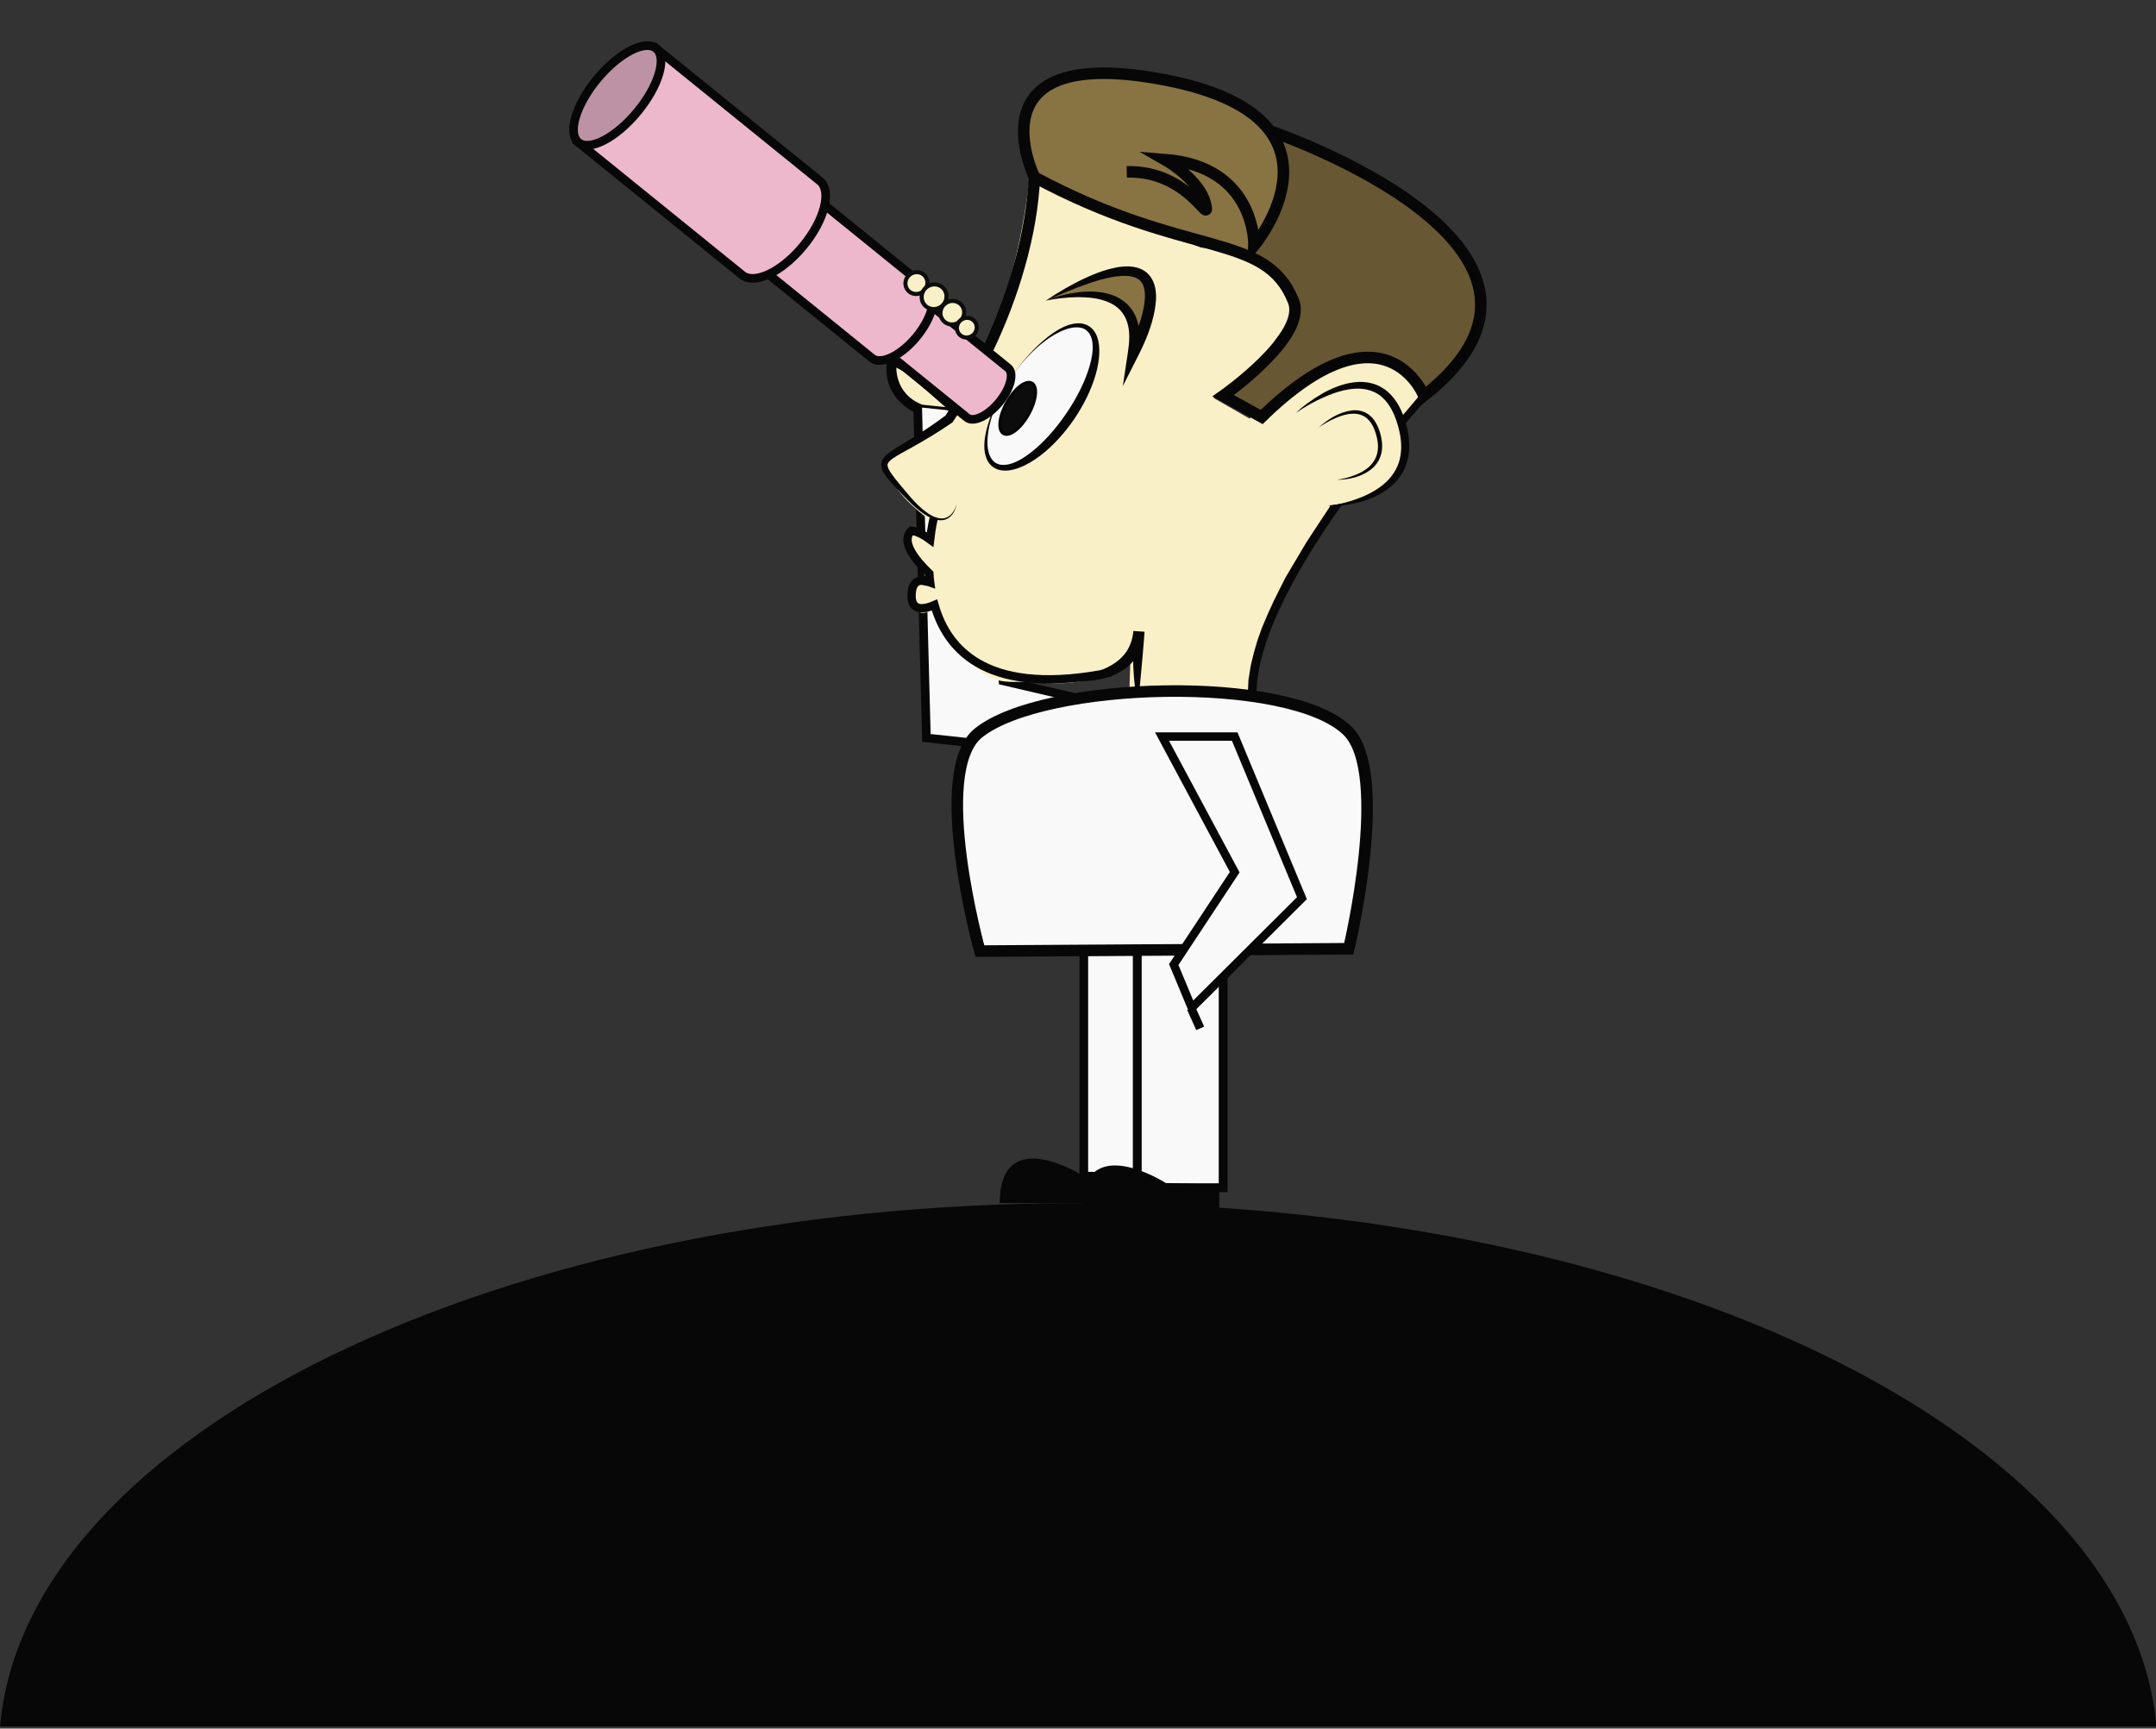 <?xml version="1.0" encoding="utf-8"?>
<!-- Generator: Adobe Illustrator 15.0.0, SVG Export Plug-In  -->
<!DOCTYPE svg PUBLIC "-//W3C//DTD SVG 1.1//EN" "http://www.w3.org/Graphics/SVG/1.1/DTD/svg11.dtd">
<svg version="1.1"
	 xmlns="http://www.w3.org/2000/svg" xmlns:xlink="http://www.w3.org/1999/xlink" xmlns:a="http://ns.adobe.com/AdobeSVGViewerExtensions/3.0/"
	 x="0px" y="0px" width="444px" height="356px" viewBox="0 -8.503 444 356"
	 overflow="visible" enable-background="new 0 -8.503 444 356" xml:space="preserve">
<rect x="0" y="-8.503" width="444" height="356" fill="#333333" stroke="none"/>
<defs>
</defs>
<path fill="#F9F9F9" stroke="#070707" stroke-width="1.783" stroke-miterlimit="10" d="M201.685,82.058l4.875,49.653l14.518,3.384
	l11.072,12.839l-41.37-4.457l-1.788-67.733c0,0-6.854-2.717-5.344-10.389"/>
<path fill="none" stroke="#070707" stroke-width="1.783" stroke-miterlimit="10" d="M293.246,73.004c0,0-34.783,37.69-35.358,60.773
	"/>
<path fill="#FAF0C7" d="M263.552,79.595l8.02,16.146c0,0,11.521-0.344,15.272-5.421c3.751-5.078,3.791-16.066-5.306-19.327
	l-3.531-0.374l-6.436,2.785L263.552,79.595z"/>
<path fill="#FAF0C7" d="M212.044,27.98l16.298,7.725l13.117,4.413l18.067,7.345c0,0,4.644,6.087,4.433,7.869
	c-0.212,1.782-2.146,9.026-2.146,9.026l-11.88,9.102l7.388,4.243l6.645-5.997l5.562-3.714l3.022-1.413l8.156-1.214
	c0,0,9.008,0.701,11.332,7.934l-3.73,4.404c0,0-8.523-6.514-13.396-4.428s-9.495,6.132-9.495,6.132l8.504,16.334l-4.854,7.384
	l-4.358,7.331l-2.33,4.656l-1.338,2.922l-1.14,2.674l-0.942,2.625l-0.692,2.377l-0.694,2.823l-0.494,3.121l-0.1,2.814
	c0,0-15.748-1.098-24.415,0l0.297-9.369l-2.326,2.859l-6.233,3.434c0,0-3.789,1.296-9.983,0.682
	c-6.194-0.615-8.725,1.2-13.781-3.507s-8.419-11.895-8.419-11.895s-3.171,3.526-4.568-2.249c0,0-0.966-3.683,3.491-2.187
	c0,0,0.859-0.781-2.519-5.026c-3.376-4.246-0.932-7.536,2.807-4.246l0.576-4.043c0,0-5.554-3.926-7.669-7.58
	s-3.171-4.095-0.848-5.61c2.324-1.518,10.241-5.648,12.83-9.536C198.806,72.306,208.889,56.041,212.044,27.98z"/>
<path fill="#FAF0C7" stroke="#070707" stroke-width="0.594" stroke-miterlimit="10" d="M184.309,66.718c0,0-0.646,5.992,5.547,8.42
	l5.746,0.594l-8.767-7.676L184.309,66.718z"/>
<path fill="#FAF0C7" d="M247.257,42.474c0,0,16.138,1.623,19.109,9.363c0,0,0.9,2.991-2.22,7.6c-3.12,4.61-6.078,6.836-11.88,11.789
	S272.416,56.318,247.257,42.474z"/>
<g>
	<path fill="#070707" d="M271.571,79.534c1.889-1.68,4.13-3.148,6.795-3.509c1.317-0.183,2.804,0.186,3.84,1.134
		c1.042,0.937,1.618,2.209,2.005,3.457c0.362,1.258,0.559,2.615,0.318,3.961c-0.239,1.34-0.97,2.6-2.006,3.448
		c-2.084,1.71-4.75,2.271-7.274,2.295c1.258-0.183,2.497-0.47,3.662-0.93c1.168-0.435,2.281-1.035,3.152-1.875
		c0.865-0.838,1.468-1.905,1.633-3.081c0.187-1.17,0.012-2.396-0.341-3.564c-0.341-1.168-0.869-2.295-1.716-3.087
		c-0.833-0.816-2.019-1.139-3.219-1.077c-1.208,0.059-2.412,0.457-3.55,0.971C273.717,78.173,272.624,78.821,271.571,79.534z"/>
</g>
<g>
	<path fill="#070707" d="M266.884,76.528c1.65-1.565,3.532-2.875,5.519-4.031c2.009-1.103,4.192-2.017,6.581-2.28
		c1.188-0.133,2.431-0.085,3.628,0.256c1.198,0.33,2.328,0.954,3.259,1.779c1.872,1.679,2.902,3.958,3.591,6.186
		c0.646,2.248,0.998,4.676,0.564,7.085c-0.431,2.401-1.75,4.65-3.596,6.175c-1.826,1.559-4.01,2.524-6.22,3.155
		c-2.229,0.581-4.504,0.935-6.779,0.888c2.24-0.341,4.443-0.858,6.514-1.687c2.072-0.794,4.034-1.879,5.587-3.353
		c1.541-1.479,2.599-3.373,2.89-5.454c0.33-2.071,0.02-4.244-0.606-6.321c-0.603-2.074-1.539-4.073-3.035-5.474
		c-1.469-1.438-3.56-2.023-5.688-1.904c-2.137,0.121-4.281,0.802-6.315,1.698C270.718,74.122,268.769,75.269,266.884,76.528z"/>
</g>
<rect x="223.197" y="185.529" fill="#F9F9F9" stroke="#070707" stroke-width="1.783" stroke-miterlimit="10" width="17.688" height="48.203"/>
<rect x="234.206" y="185.857" fill="#F9F9F9" stroke="#070707" stroke-width="1.821" stroke-miterlimit="10" width="17.689" height="50.25"/>
<g>
	<path fill="#070707" d="M297.665,43.736c-6.214-0.338-12.407-1.14-18.533-2.315c-6.133-1.156-12.18-2.774-18.106-4.751
		c-5.932-1.966-11.743-4.291-17.44-6.844c-5.706-2.524-11.244-5.443-16.866-7.93c-1.405-0.609-2.82-1.183-4.24-1.626
		c-1.408-0.44-2.86-0.773-4.128-0.658c-1.269,0.108-2.175,0.739-2.793,1.901c-0.619,1.144-0.934,2.599-1.129,4.059
		c-0.201,1.46-0.221,2.985-0.356,4.586c-0.126,1.581-0.3,3.146-0.519,4.709c-0.442,3.125-1.079,6.216-1.856,9.266
		c-1.567,6.098-3.695,12.036-6.296,17.749c-2.626,5.71-5.579,11.225-9.157,16.459l-0.096,0.141l-0.137,0.095
		c-2.655,1.83-5.419,3.512-8.227,5.062c-1.385,0.785-2.846,1.514-4.052,2.368c-0.292,0.215-0.558,0.444-0.73,0.672
		c-0.172,0.232-0.239,0.422-0.229,0.67c0.032,0.52,0.45,1.208,0.885,1.817c0.898,1.249,1.944,2.471,2.969,3.688
		c1.024,1.225,2.062,2.403,3.255,3.428c1.177,0.987,2.536,1.97,4.067,1.992c0.754,0.012,1.488-0.349,2.005-0.934
		c0.521-0.581,0.88-1.316,1.088-2.084c-0.15,0.782-0.45,1.551-0.948,2.202c-0.488,0.652-1.274,1.13-2.128,1.181
		c-0.852,0.059-1.674-0.206-2.414-0.556c-0.743-0.356-1.428-0.811-2.072-1.305c-1.294-0.983-2.435-2.156-3.535-3.309
		c-1.102-1.162-2.234-2.282-3.262-3.581c-0.483-0.67-1.049-1.337-1.213-2.425c-0.071-0.552,0.129-1.166,0.429-1.576
		c0.296-0.42,0.639-0.721,0.977-0.994c1.364-1.045,2.751-1.788,4.107-2.634c2.718-1.646,5.348-3.395,7.878-5.29l-0.232,0.235
		c3.353-5.098,6.249-10.614,8.734-16.237c2.477-5.64,4.572-11.451,6.064-17.412c0.749-2.979,1.343-5.992,1.776-9.025
		c0.22-1.515,0.396-3.041,0.522-4.56c0.137-1.496,0.163-3.088,0.391-4.711c0.231-1.606,0.551-3.258,1.414-4.863
		c0.433-0.792,1.049-1.576,1.882-2.137c0.827-0.567,1.811-0.855,2.727-0.934c1.849-0.14,3.485,0.294,5.028,0.781
		c1.543,0.505,3.005,1.124,4.444,1.769c2.87,1.299,5.646,2.713,8.429,4.099c2.778,1.392,5.562,2.757,8.354,4.1
		c5.588,2.674,11.28,5.12,17.107,7.215c5.827,2.094,11.776,3.85,17.81,5.287C285.35,42,291.485,43.019,297.665,43.736z"/>
</g>
<g>
	<path fill="#887343" d="M215.392,53.398c0,0,20.716-6.652,18.039,10.724C233.431,64.122,248.719,35.079,215.392,53.398z"/>
	<path fill="#070707" d="M215.392,53.398c2.077-0.832,4.271-1.405,6.526-1.69c2.249-0.287,4.607-0.267,6.912,0.469
		c1.141,0.385,2.256,0.993,3.183,1.858c0.931,0.858,1.643,1.964,2.064,3.138c0.847,2.364,0.826,4.827,0.489,7.124l-2.152-0.71
		c1.342-2.738,2.492-5.709,3.104-8.639c0.288-1.459,0.387-2.965,0.068-4.205c-0.312-1.245-1.165-2.02-2.506-2.286
		c-1.319-0.274-2.86-0.136-4.353,0.159c-1.5,0.309-3.01,0.729-4.496,1.241C221.252,50.87,218.329,52.136,215.392,53.398z
		 M215.392,53.398c2.647-1.795,5.42-3.412,8.358-4.757c1.474-0.661,2.984-1.278,4.584-1.704c1.597-0.411,3.281-0.757,5.116-0.48
		c0.905,0.147,1.87,0.493,2.664,1.159c0.8,0.658,1.335,1.586,1.613,2.495c0.556,1.846,0.352,3.611,0.078,5.265
		c-0.621,3.327-1.863,6.33-3.358,9.282l-3.217,6.351l1.064-7.061c0.314-2.082,0.44-4.215-0.169-6.091
		c-0.303-0.931-0.777-1.776-1.434-2.483c-0.657-0.705-1.501-1.258-2.444-1.65c-1.891-0.813-4.088-1.027-6.265-1.03
		C219.796,52.721,217.582,52.96,215.392,53.398z"/>
</g>
<g>
	<path fill="#F9F9F9" d="M208.363,69.064c5.312-7.776,12.306-12.247,15.62-9.983c3.315,2.263,1.702,10.404-3.605,18.182
		c-5.312,7.778-12.302,12.248-15.617,9.984C201.44,84.984,203.057,76.842,208.363,69.064z"/>
	<path fill="#070707" d="M208.363,69.064c1.862-2.737,4.017-5.295,6.546-7.467c1.272-1.072,2.627-2.082,4.185-2.785
		c0.776-0.349,1.604-0.627,2.494-0.711c0.88-0.097,1.855,0.053,2.677,0.567c0.797,0.507,1.394,1.375,1.681,2.228
		c0.313,0.869,0.422,1.766,0.441,2.645c0.027,1.762-0.279,3.477-0.751,5.124c-0.958,3.303-2.535,6.337-4.437,9.172
		c-1.923,2.769-4.189,5.371-6.91,7.459c-1.358,1.045-2.847,1.952-4.498,2.57c-0.826,0.302-1.701,0.528-2.626,0.552
		c-0.924,0.03-1.881-0.17-2.714-0.773c-0.3-0.221-0.711-0.649-0.935-1.022c-0.256-0.391-0.423-0.819-0.547-1.247
		c-0.246-0.86-0.289-1.733-0.247-2.584c0.087-1.706,0.533-3.336,1.07-4.911c0.533-1.58,1.235-3.091,2.001-4.562
		C206.557,71.846,207.422,70.428,208.363,69.064z M208.363,69.064c-1.842,2.749-3.389,5.726-4.303,8.901
		c-0.454,1.58-0.735,3.223-0.704,4.835c0.032,1.586,0.448,3.262,1.711,4.048c1.165,0.705,2.827,0.388,4.203-0.262
		c1.42-0.645,2.712-1.606,3.931-2.636c2.432-2.093,4.526-4.574,6.355-7.261c0.905-1.312,1.758-2.707,2.497-4.134
		c0.747-1.428,1.427-2.893,1.94-4.41c0.519-1.509,0.939-3.065,1.023-4.623c0.091-1.526-0.184-3.168-1.316-4.03
		c-1.145-0.859-2.894-0.656-4.371-0.1c-1.514,0.56-2.94,1.419-4.245,2.421C212.461,63.822,210.253,66.348,208.363,69.064z"/>
</g>
<ellipse transform="matrix(0.873 0.489 -0.489 0.873 63.605 -92.749)" fill="#0C0C0C" stroke="#070707" stroke-width="0.697" stroke-miterlimit="10" cx="209.502" cy="75.487" rx="2.524" ry="5.923"/>
<path fill="none" stroke="#070707" stroke-width="1.717" stroke-miterlimit="10" d="M228.771,129.981
	c-24.789,5.04-33.564-4.138-36.32-13.884c-2.141,0.927-4.896,1.426-4.721-2.234c0.133-3.02,1.918-3.115,3.814-2.426
	c-0.088-0.618-0.132-1.213-0.152-1.807c-2.935-2.829-6.021-6.704-3.685-8.844c0,0,1.499,0.094,3.837,1.831
	c0.31-2.64,0.729-4.352,0.729-4.352"/>
<path fill="#887343" stroke="#070707" stroke-width="2.377" stroke-miterlimit="10" d="M232.04,26.89
	c12.925-0.345,17.387,11.637,16.198,6.585c-0.091-0.385-0.216-0.764-0.369-1.135c-1.869-4.514-7.979-7.991-7.979-7.991
	c18.892,1.472,18.355,17.771,18.355,17.771s22.188-26.375-18.355-34.166c-40.543-7.791-26.848,20.025-26.848,20.025
	c31.668,16.99,47.536,11.099,53.324,25.518c2.937,7.318-14.462,19.507-14.462,19.507l7.924,4.375
	c25.357-24.743,33.418-4.375,33.418-4.375c38.965-30.704-31.774-54.563-31.774-54.563"/>
<path opacity="0.25" fill="#070707" d="M261.472,18.441c0,0,17.132,5.947,25.536,12.293s17.659,13.051,17.951,24.419
	c0.293,11.368-11.713,17.85-11.713,17.85s-3.656-9.193-12.539-7.64s-20.879,12.015-20.879,12.015l-7.924-4.375
	c0,0,15.537-11.864,14.037-20.466c-1.5-8.602-9.071-8.342-9.071-8.342S269.201,28.607,261.472,18.441z"/>
<g>
	<path fill="#070707" d="M218.751,131.331c1.743-0.197,3.442-0.477,5.086-0.887c1.638-0.418,3.229-0.95,4.638-1.729
		c1.425-0.743,2.629-1.767,3.483-2.993c0.84-1.241,1.3-2.712,1.442-4.273l2.304,0.149c-0.075,1.248-0.197,2.505-0.295,3.758
		c-0.085,1.255-0.229,2.508-0.328,3.762l-0.355,3.762c-0.088,1.255-0.271,2.508-0.174,3.773c-0.518-1.19-0.665-2.496-0.838-3.757
		c-0.162-1.271-0.243-2.544-0.312-3.815c-0.044-1.271-0.102-2.542-0.082-3.812c0.008-1.271,0.008-2.535,0.08-3.81l2.304,0.149
		c-0.062,0.946-0.21,1.906-0.512,2.838c-0.306,0.928-0.763,1.817-1.341,2.613c-1.142,1.624-2.812,2.738-4.51,3.477
		c-1.728,0.707-3.524,1.069-5.309,1.181C222.25,131.821,220.469,131.73,218.751,131.331z"/>
</g>
<path fill="#EEB8CC" stroke="#070707" stroke-width="1.783" stroke-miterlimit="10" d="M189.783,52.844l17.812,14.423
	c1.321,1.095,0.495,4.274-1.846,7.097c-2.333,2.816-5.3,4.222-6.621,3.128l-17.812-14.425L189.783,52.844z"/>
<ellipse transform="matrix(0.638 -0.77 0.77 0.638 22.552 163.88)" fill="#EEB8CC" stroke="#070707" stroke-width="1.783" stroke-miterlimit="10" cx="185.549" cy="57.958" rx="6.635" ry="2.824"/>
<path fill="#EEB8CC" stroke="#070707" stroke-width="1.783" stroke-miterlimit="10" d="M166.634,31.157l24.626,19.94
	c1.827,1.514,0.683,5.909-2.552,9.812c-3.225,3.894-7.329,5.837-9.154,4.323l-24.626-19.941L166.634,31.157z"/>
<path fill="#EEB8CC" stroke="#070707" stroke-width="1.783" stroke-miterlimit="10" d="M166.632,31.163
	c1.662,1.375,0.385,5.654-2.845,9.555c-3.231,3.9-7.194,5.95-8.859,4.573c-1.66-1.375-0.386-5.655,2.842-9.557
	C161.004,31.835,164.967,29.787,166.632,31.163z"/>
<path fill="#EEB8CC" stroke="#070707" stroke-width="1.783" stroke-miterlimit="10" d="M135.133,1.471l33.721,27.303
	c2.503,2.072,0.936,8.09-3.492,13.436c-4.418,5.332-10.036,7.991-12.537,5.919l-33.72-27.305L135.133,1.471z"/>
<path fill="#BC92A4" stroke="#070707" stroke-width="1.783" stroke-miterlimit="10" d="M135.131,1.478
	c2.275,1.884,0.527,7.743-3.894,13.084c-4.425,5.341-9.854,8.148-12.131,6.262c-2.275-1.883-0.529-7.743,3.892-13.085
	C127.425,2.399,132.854-0.406,135.131,1.478z"/>
<path fill="#F9F9F9" stroke="#070707" stroke-width="2.377" stroke-miterlimit="10" d="M277.764,186.889l-75.975,0.488
	c0,0-10.265-36.92-0.288-44.925c13.363-10.722,63.962-12.108,75.975-0.487C286.446,150.644,277.764,186.889,277.764,186.889z"/>
<path fill="#070707" d="M223.197,233.732c0,0-17.262-11.098-17.329,5.544h28.338v-5.219"/>
<path fill="#070707" d="M240.089,235.146c0,0-17.261-11.096-17.328,5.546h28.338v-5.219"/>
<polygon fill="#F9F9F9" stroke="#070707" stroke-width="1.72" stroke-miterlimit="10" points="239.307,143.191 254.272,143.191 
	268.114,176.475 245.429,199.06 241.717,190.145 254.272,171.125 "/>
<line fill="#F9F9F9" stroke="#070707" stroke-width="1.783" stroke-miterlimit="10" x1="245.29" y1="199.116" x2="247.166" y2="203.288"/>
<path fill="#070707" d="M444.095,347.053c-5.305-59.979-102.683-107.777-222.047-107.777S5.305,287.075,0,347.053H444.095z"/>
<path fill="#FAF0C7" stroke="#0C0C0C" stroke-width="0.839" d="M190.52,48.363c0.766,0.96,0.59,2.381-0.406,3.171
	c-0.987,0.792-2.413,0.655-3.181-0.304c-0.769-0.963-0.588-2.382,0.401-3.175C188.325,47.264,189.751,47.401,190.52,48.363z"/>
<path fill="#FAF0C7" stroke="#0C0C0C" stroke-width="0.839" d="M194.387,50.988c0.866,1.085,0.667,2.691-0.452,3.587
	c-1.121,0.892-2.73,0.738-3.599-0.346c-0.866-1.089-0.666-2.693,0.452-3.588C191.907,49.748,193.521,49.902,194.387,50.988z"/>
<path fill="#FAF0C7" stroke="#0C0C0C" stroke-width="0.839" d="M198.053,54.357c0.827,1.033,0.632,2.564-0.434,3.418
	c-1.068,0.852-2.599,0.707-3.43-0.33s-0.636-2.569,0.43-3.42C195.688,53.17,197.225,53.32,198.053,54.357z"/>
<path fill="#FAF0C7" stroke="#0C0C0C" stroke-width="0.839" d="M200.723,57.692c0.689,0.865,0.532,2.146-0.362,2.861
	c-0.894,0.711-2.178,0.591-2.869-0.277c-0.694-0.866-0.529-2.146,0.362-2.858C198.745,56.704,200.033,56.827,200.723,57.692z"/>
</svg>
